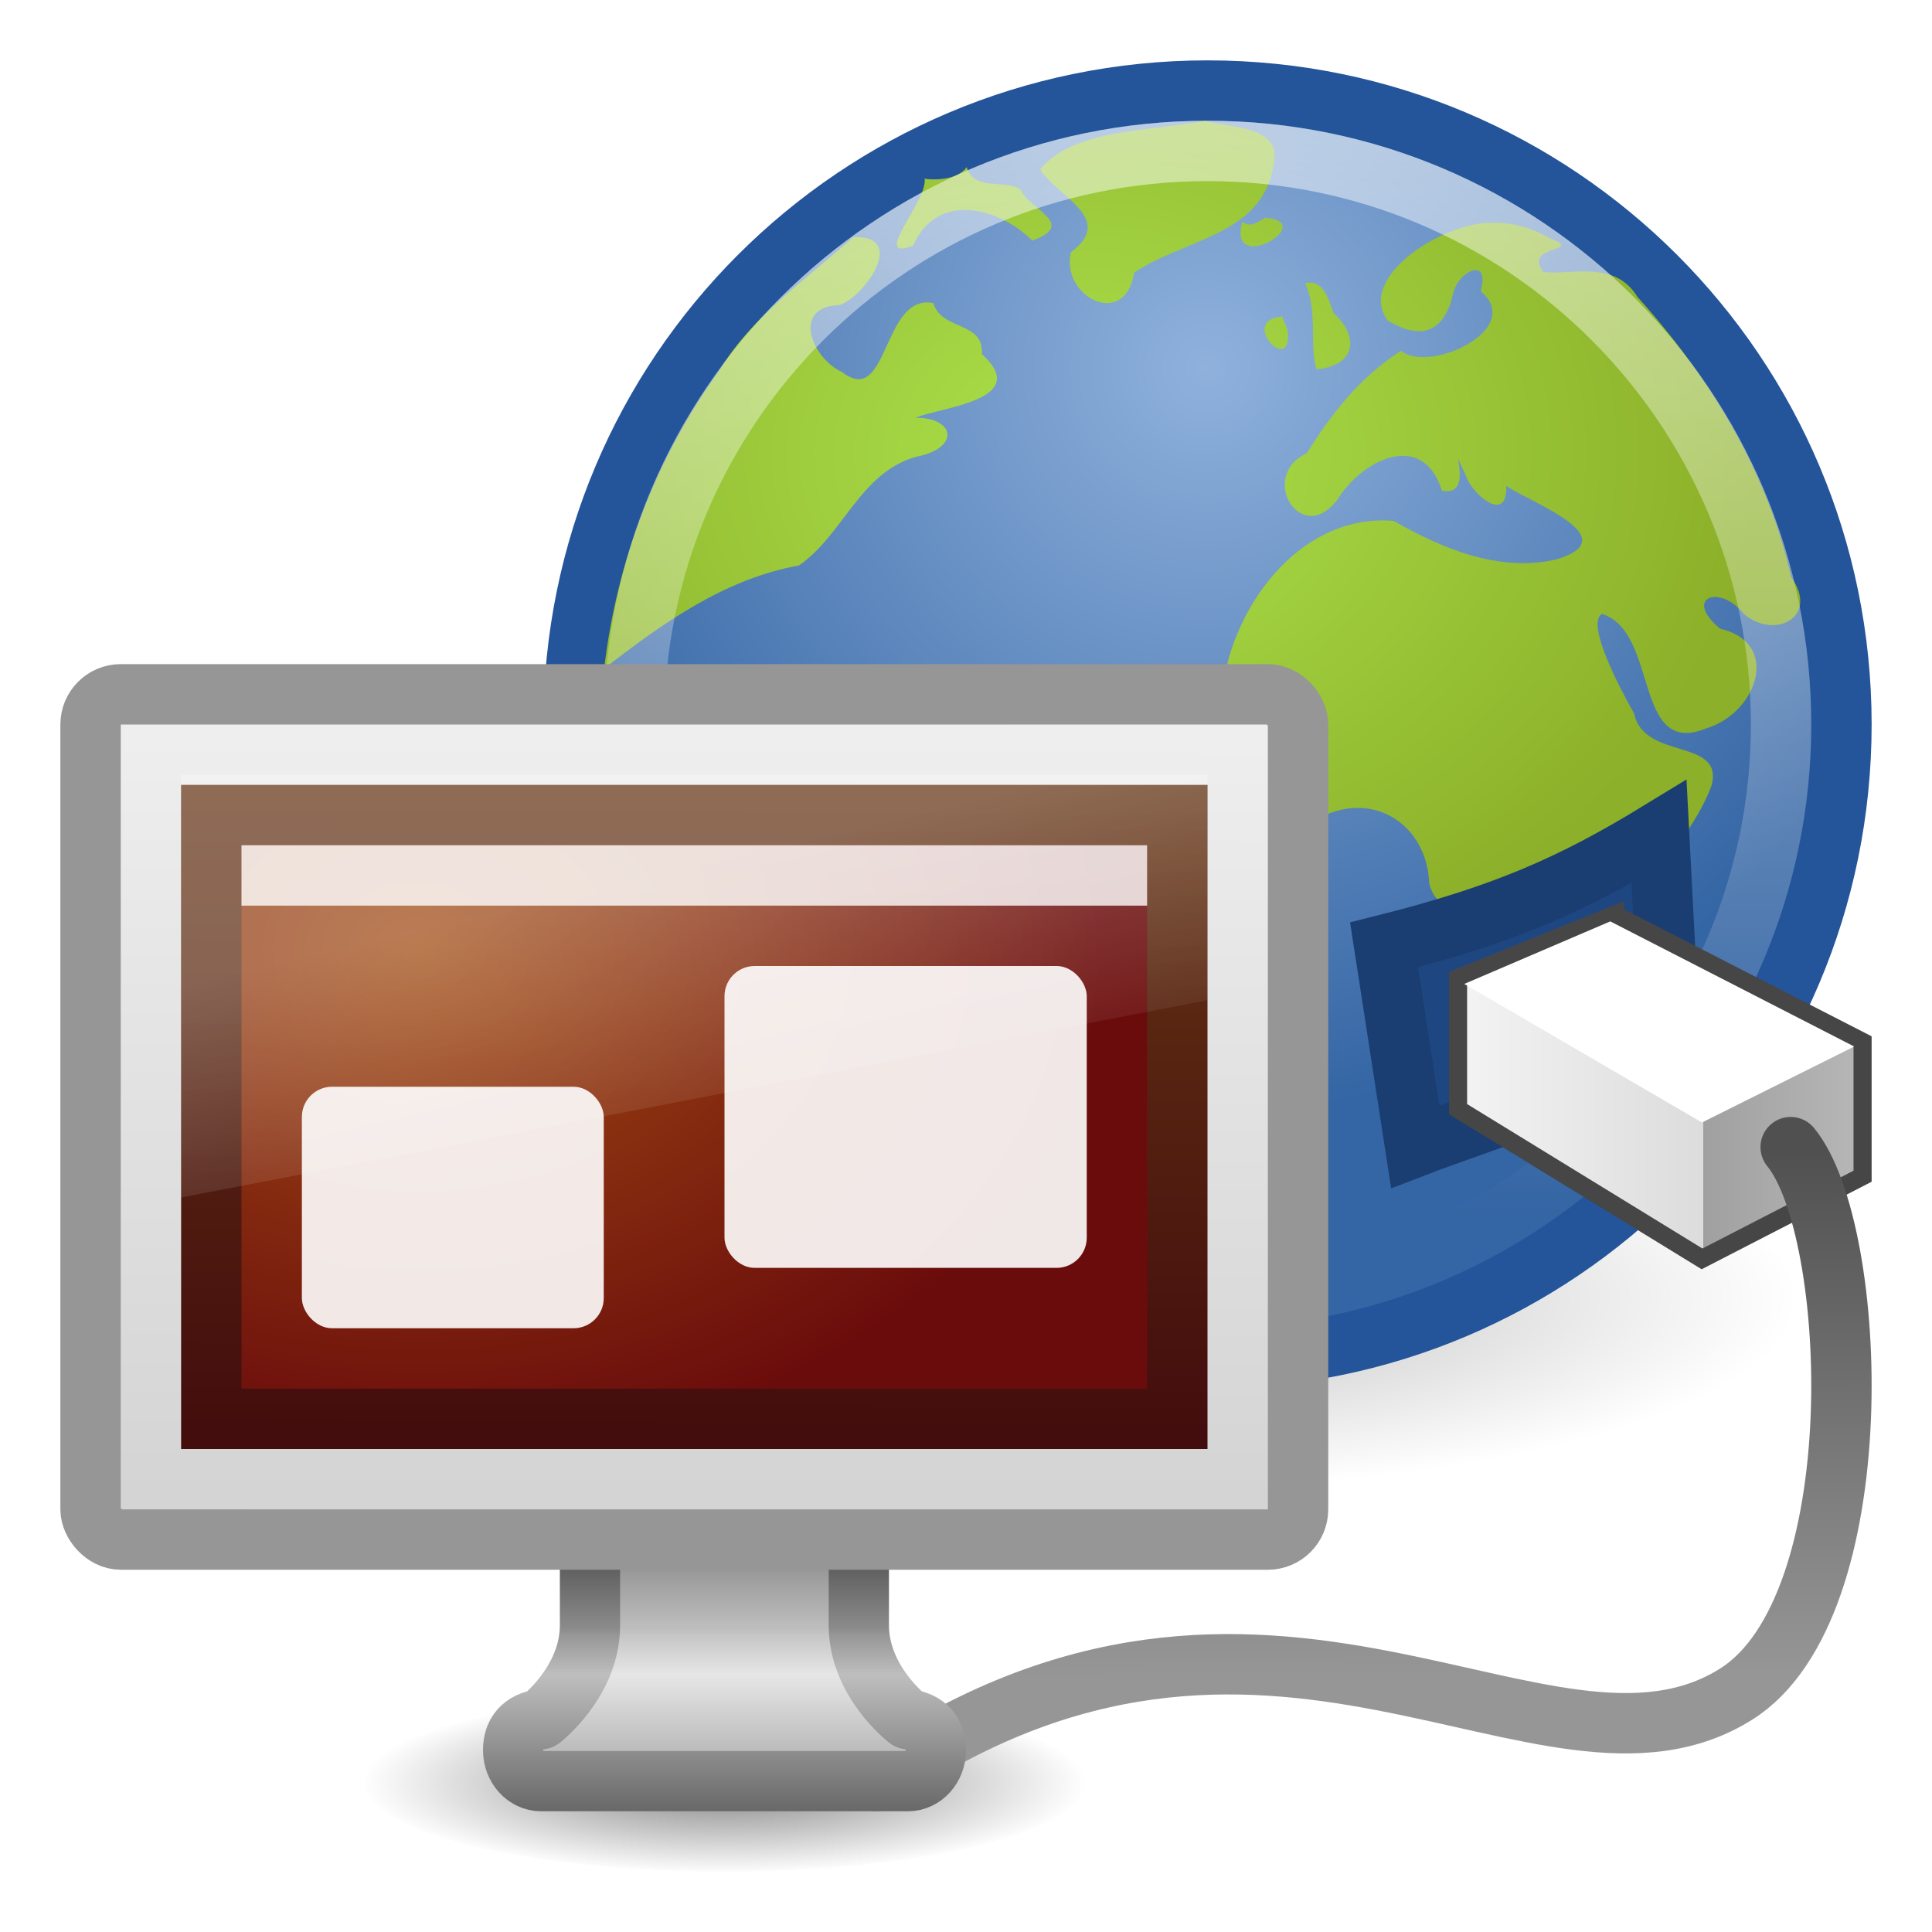 <?xml version="1.0" encoding="UTF-8" standalone="no"?>
<!-- Created with Inkscape (http://www.inkscape.org/) -->

<svg
   xmlns:svg="http://www.w3.org/2000/svg"
   xmlns="http://www.w3.org/2000/svg"
   xmlns:xlink="http://www.w3.org/1999/xlink"
   version="1.1"
   width="32"
   height="32"
   id="svg7324">
  <defs
     id="defs7326">
    <linearGradient
       id="linearGradient3269">
      <stop
         id="stop3271"
         style="stop-color:#787878;stop-opacity:1"
         offset="0" />
      <stop
         id="stop3273"
         style="stop-color:#bebebe;stop-opacity:1"
         offset="0.344" />
      <stop
         id="stop3275"
         style="stop-color:#c8c8c8;stop-opacity:1"
         offset="0.373" />
      <stop
         id="stop3277"
         style="stop-color:#e6e6e6;stop-opacity:1"
         offset="0.49" />
      <stop
         id="stop3279"
         style="stop-color:#8c8c8c;stop-opacity:1"
         offset="1" />
    </linearGradient>
    <linearGradient
       id="linearGradient3257">
      <stop
         id="stop3259"
         style="stop-color:#3c3c3c;stop-opacity:1"
         offset="0" />
      <stop
         id="stop3261"
         style="stop-color:#8c8c8c;stop-opacity:1"
         offset="0.348" />
      <stop
         id="stop3263"
         style="stop-color:#969696;stop-opacity:1"
         offset="0.366" />
      <stop
         id="stop3265"
         style="stop-color:#bebebe;stop-opacity:1"
         offset="0.494" />
      <stop
         id="stop3267"
         style="stop-color:#5a5a5a;stop-opacity:1"
         offset="1" />
    </linearGradient>
    <linearGradient
       id="linearGradient3696">
      <stop
         id="stop3698"
         style="stop-color:#969696;stop-opacity:1"
         offset="0" />
      <stop
         id="stop3700"
         style="stop-color:#505050;stop-opacity:1"
         offset="1" />
    </linearGradient>
    <linearGradient
       id="linearGradient3855">
      <stop
         id="stop3857"
         style="stop-color:#f5f5f5;stop-opacity:1"
         offset="0" />
      <stop
         id="stop3859"
         style="stop-color:#dcdcdc;stop-opacity:1"
         offset="0.556" />
      <stop
         id="stop3861"
         style="stop-color:#a0a0a0;stop-opacity:1"
         offset="0.556" />
      <stop
         id="stop3863"
         style="stop-color:#bebebe;stop-opacity:1"
         offset="1" />
    </linearGradient>
    <linearGradient
       id="linearGradient8918">
      <stop
         id="stop8920"
         style="stop-color:#abe14b;stop-opacity:1"
         offset="0" />
      <stop
         id="stop8922"
         style="stop-color:#8cb029;stop-opacity:1"
         offset="1" />
    </linearGradient>
    <filter
       color-interpolation-filters="sRGB"
       id="filter14190">
      <feGaussianBlur
         stdDeviation="0.789"
         id="feGaussianBlur14192" />
    </filter>
    <linearGradient
       id="linearGradient6602">
      <stop
         id="stop6604"
         style="stop-color:white;stop-opacity:1"
         offset="0" />
      <stop
         id="stop6606"
         style="stop-color:white;stop-opacity:0"
         offset="1" />
    </linearGradient>
    <linearGradient
       id="linearGradient6592">
      <stop
         id="stop6594"
         style="stop-color:white;stop-opacity:0.275"
         offset="0" />
      <stop
         id="stop6596"
         style="stop-color:white;stop-opacity:0"
         offset="1" />
    </linearGradient>
    <linearGradient
       id="linearGradient6560">
      <stop
         id="stop6562"
         style="stop-color:#a14c13;stop-opacity:1"
         offset="0" />
      <stop
         id="stop6564"
         style="stop-color:#6b0c0c;stop-opacity:1"
         offset="1" />
    </linearGradient>
    <linearGradient
       id="linearGradient6568">
      <stop
         id="stop6570"
         style="stop-color:#430d0d;stop-opacity:1"
         offset="0" />
      <stop
         id="stop6572"
         style="stop-color:#643314;stop-opacity:1"
         offset="1" />
    </linearGradient>
    <linearGradient
       id="linearGradient6544">
      <stop
         id="stop6546"
         style="stop-color:#f0f0f0;stop-opacity:1"
         offset="0" />
      <stop
         id="stop6548"
         style="stop-color:#d2d2d2;stop-opacity:1"
         offset="1" />
    </linearGradient>
    <linearGradient
       id="linearGradient10691">
      <stop
         id="stop10693"
         style="stop-color:black;stop-opacity:1"
         offset="0" />
      <stop
         id="stop10695"
         style="stop-color:black;stop-opacity:0"
         offset="1" />
    </linearGradient>
    <linearGradient
       id="linearGradient8647">
      <stop
         id="stop8649"
         style="stop-color:#8fb1dc;stop-opacity:1"
         offset="0" />
      <stop
         id="stop8651"
         style="stop-color:#3465a4;stop-opacity:1"
         offset="1" />
    </linearGradient>
    <radialGradient
       cx="26.443"
       cy="11.03"
       r="15.5"
       fx="26.443"
       fy="11.03"
       id="radialGradient4496"
       xlink:href="#linearGradient8918"
       gradientUnits="userSpaceOnUse"
       gradientTransform="matrix(1.013,-0.012,0.01,0.812,-0.154,3.738)" />
    <linearGradient
       x1="12.938"
       y1="8.438"
       x2="15.25"
       y2="19.812"
       id="linearGradient2915"
       xlink:href="#linearGradient6592"
       gradientUnits="userSpaceOnUse"
       gradientTransform="matrix(0.405,0,0,0.467,1.786,11.434)" />
    <radialGradient
       cx="12.244"
       cy="4.863"
       r="21"
       fx="12.244"
       fy="4.863"
       id="radialGradient2926"
       xlink:href="#linearGradient6560"
       gradientUnits="userSpaceOnUse"
       gradientTransform="matrix(0.54,0.007,-0.005,0.399,0.328,13.714)" />
    <linearGradient
       x1="24.875"
       y1="29"
       x2="25"
       y2="3"
       id="linearGradient2928"
       xlink:href="#linearGradient6568"
       gradientUnits="userSpaceOnUse"
       gradientTransform="matrix(0.39,0,0,0.4,2.134,12.1)" />
    <linearGradient
       x1="20.147"
       y1="-0"
       x2="20.104"
       y2="31.983"
       id="linearGradient2931"
       xlink:href="#linearGradient6544"
       gradientUnits="userSpaceOnUse"
       gradientTransform="matrix(0.426,0,0,0.452,1.27,11.267)" />
    <linearGradient
       x1="321.578"
       y1="86.05"
       x2="321.578"
       y2="96.245"
       id="linearGradient2937"
       xlink:href="#linearGradient3269"
       gradientUnits="userSpaceOnUse"
       gradientTransform="matrix(0.41,0,0,0.513,-119.323,-18.968)" />
    <linearGradient
       x1="22.452"
       y1="30.05"
       x2="22.452"
       y2="40.186"
       id="linearGradient2939"
       xlink:href="#linearGradient3257"
       gradientUnits="userSpaceOnUse"
       gradientTransform="matrix(0.412,0,0,0.513,2.116,9.757)" />
    <linearGradient
       x1="46.224"
       y1="41.508"
       x2="46.164"
       y2="29.439"
       id="linearGradient2951"
       xlink:href="#linearGradient3696"
       gradientUnits="userSpaceOnUse"
       gradientTransform="matrix(0.679,0,0,0.719,-0.432,-2.13)" />
    <linearGradient
       x1="136.311"
       y1="29.457"
       x2="147.194"
       y2="29.457"
       id="linearGradient2954"
       xlink:href="#linearGradient3855"
       gradientUnits="userSpaceOnUse"
       gradientTransform="matrix(0.714,0,0,0.742,-73.436,-3.131)" />
    <linearGradient
       x1="29.5"
       y1="-1.773"
       x2="29.5"
       y2="31.525"
       id="linearGradient2963"
       xlink:href="#linearGradient6602"
       gradientUnits="userSpaceOnUse"
       gradientTransform="matrix(0.633,0,0,0.633,1.317,0.283)" />
    <radialGradient
       cx="6.703"
       cy="73.616"
       r="7.228"
       fx="6.703"
       fy="73.616"
       id="radialGradient2968"
       xlink:href="#linearGradient10691"
       gradientUnits="userSpaceOnUse"
       gradientTransform="matrix(0.83,0,0,0.208,6.436,14.224)" />
    <radialGradient
       cx="62.2"
       cy="-8.726"
       r="9.755"
       fx="62.2"
       fy="-8.726"
       id="radialGradient2971"
       xlink:href="#linearGradient8647"
       gradientUnits="userSpaceOnUse"
       gradientTransform="matrix(1.273,0,0,1.273,-59.199,17.194)" />
    <radialGradient
       cx="16.537"
       cy="31.564"
       r="16.336"
       fx="16.537"
       fy="31.564"
       id="radialGradient2974"
       xlink:href="#linearGradient10691"
       gradientUnits="userSpaceOnUse" />
  </defs>
  <path
     d="m 32.872,31.564 a 16.336,16.336 0 1 1 -32.671,0 16.336,16.336 0 1 1 32.671,0 z"
     transform="matrix(0.658,0,0,0.192,8.114,15.441)"
     id="path7005"
     style="opacity:0.5;fill:url(#radialGradient2974);fill-opacity:1;fill-rule:nonzero;stroke:none;filter:url(#filter14190)" />
  <path
     d="M 30.5,12 C 30.5,17.799 25.799,22.5 20,22.5 14.201,22.5 9.5,17.799 9.5,12 9.5,6.201 14.201,1.5 20,1.5 25.799,1.5 30.5,6.201 30.5,12 l 0,0 z"
     id="path6495"
     style="fill:url(#radialGradient2971);fill-opacity:1;fill-rule:nonzero;stroke:#24549a;stroke-width:1;stroke-miterlimit:4;stroke-opacity:1;stroke-dasharray:none" />
  <path
     d="M 18,29.5 C 18,30.328 15.314,31 12,31 8.686,31 6,30.328 6,29.5 6,28.672 8.686,28 12,28 15.314,28 18,28.672 18,29.5 l 0,0 z"
     id="path2589"
     style="opacity:0.5;fill:url(#radialGradient2968);fill-opacity:1;fill-rule:nonzero;stroke:none;stroke-width:0.8;marker:none;visibility:visible;display:inline;overflow:visible" />
  <g
     transform="matrix(0.713,0,0,0.72,-1.137,-1.403)"
     id="g7013">
    <path
       d="m 29.589,4.728 c -1.242,0.244 -3.044,0.168 -3.831,1.117 0.389,0.627 1.769,1.129 0.715,1.905 -0.246,1.022 1.255,1.789 1.468,0.472 1.167,-0.795 3.075,-0.848 3.255,-2.602 0.119,-0.781 -1.112,-0.737 -1.605,-0.892 z m 0.867,2.319 c -0.366,1.283 1.811,0.004 0.523,-0.09 -0.149,0.096 -0.35,0.247 -0.523,0.09 z M 24.05,5.792 c -0.253,0.377 -1.054,0.275 -0.978,0.258 0.099,0.5 -1.288,1.935 -0.266,1.551 0.575,-1.284 2.015,-0.86 2.771,-0.117 1.06,-0.387 -0.089,-0.721 -0.281,-1.184 -0.391,-0.231 -1.074,0.052 -1.246,-0.508 z m 12.254,1.282 c -1.104,-0.062 -3.222,1.228 -2.474,2.249 0.829,0.493 1.336,0.223 1.527,-0.644 0.126,-0.5 0.855,-0.844 0.637,-0.03 1.039,0.867 -1.189,1.9 -1.856,1.37 -0.962,0.615 -1.616,1.45 -2.186,2.356 -1.139,0.52 -0.141,2.171 0.709,1.071 0.586,-0.938 1.989,-1.609 2.429,-0.21 0.833,0.171 0.067,-1.408 0.563,-0.331 0.148,0.425 0.966,1.11 0.932,0.223 0.583,0.387 2.82,1.195 1.163,1.69 -1.323,0.304 -2.647,-0.248 -3.777,-0.886 -2.094,-0.177 -3.642,1.826 -3.952,3.686 -0.266,1.325 0.568,3.544 2.247,3.134 1.266,-0.636 2.48,0.191 2.531,1.524 0.203,0.797 1.113,0.631 1.715,0.906 1.125,0.331 2.25,0.662 3.375,0.993 -0.627,-1.585 0.972,-2.793 1.468,-4.159 0.289,-1.1 -1.571,-0.567 -1.799,-1.652 -0.339,-0.592 -1.126,-2.076 -0.748,-2.293 1.335,0.414 0.716,3.33 2.429,2.631 1.173,-0.35 1.747,-1.966 0.315,-2.291 -0.872,-0.718 -0.004,-1.042 0.552,-0.338 0.72,0.604 1.759,0.068 1.103,-0.844 C 42.655,12.812 41.304,10.609 39.635,8.78 39.1,7.922 38.134,8.281 37.449,8.206 36.94,7.562 38.478,7.757 37.57,7.417 37.19,7.192 36.747,7.068 36.304,7.074 z m -14.884,0.327 c -1.092,0.975 -2.342,1.804 -3.117,3.075 -1.473,2.006 -2.386,4.397 -2.674,6.854 1.35,-1.041 2.804,-2.068 4.526,-2.373 1.029,-0.706 1.413,-2.131 2.717,-2.5 1.04,-0.196 0.914,-0.906 -0.016,-0.899 0.619,-0.248 2.724,-0.41 1.546,-1.465 0.059,-0.759 -0.95,-0.54 -1.124,-1.172 -1.194,-0.238 -1.034,2.432 -2.123,1.584 -0.67,-0.288 -1.221,-1.499 -0.044,-1.541 0.566,-0.204 1.579,-1.598 0.31,-1.562 z m 10.491,1.064 c 0.306,0.614 0.093,1.465 0.268,1.978 0.913,-0.078 1.004,-0.749 0.39,-1.297 -0.103,-0.291 -0.226,-0.789 -0.657,-0.681 z m -0.532,0.764 c -1.047,0.088 0.272,1.422 0.125,0.305 l -0.059,-0.14 -0.067,-0.165 z"
       id="path7015"
       style="fill:url(#radialGradient4496);fill-opacity:1;fill-rule:nonzero;stroke:none" />
  </g>
  <path
     d="M 29.5,12 C 29.5,17.247 25.246,21.5 20,21.5 14.753,21.5 10.5,17.246 10.5,12 c 0,-5.247 4.253,-9.5 9.5,-9.5 5.246,0 9.5,4.253 9.5,9.5 l 0,0 z"
     id="path6495-2"
     style="opacity:0.6;fill:none;stroke:url(#linearGradient2963);stroke-width:1;stroke-miterlimit:4;stroke-dasharray:none" />
  <path
     d="m 27.647,17.031 c -1.169,0.991 -3.101,1.534 -4.206,1.962 L 22.925,15.651 c 1.968,-0.495 3.101,-0.989 4.553,-1.876 l 0.169,3.255 z"
     id="path7111"
     style="fill:#1e4782;fill-opacity:1;fill-rule:evenodd;stroke:#1a3e72;stroke-width:1px;stroke-linecap:butt;stroke-linejoin:miter;stroke-opacity:1" />
  <path
     d="M 26.746,15.15 24.15,16.201 l 0,2.17 4.041,2.48 2.659,-1.369 0,-2.226 -4.104,-2.104 z"
     id="path8110"
     style="fill:url(#linearGradient2954);fill-opacity:1;fill-rule:evenodd;stroke:#464646;stroke-width:0.3;stroke-miterlimit:4;stroke-opacity:1;stroke-dasharray:none" />
  <path
     d="m 29.659,19 c 1.13,1.374 1.383,7.629 -0.906,9.062 C 25.604,30.034 21,25 14.5,29.5"
     id="path7035"
     style="fill:none;stroke:url(#linearGradient2951);stroke-width:1;stroke-linecap:round;stroke-linejoin:miter;stroke-miterlimit:4;stroke-opacity:1;stroke-dasharray:none" />
  <path
     d="m 30.712,17.334 -4.041,-2.073 -2.418,1.036 3.937,2.295 2.521,-1.258 z"
     id="path8108"
     style="fill:white;fill-opacity:1;fill-rule:evenodd;stroke:none" />
  <path
     d="m 9.772,23.346 c 0,0 0,3.59 0,3.59 -0.009,0.924 -0.811,1.539 -0.811,1.539 -0.308,0.045 -0.462,0.229 -0.462,0.513 0,0.284 0.208,0.513 0.462,0.513 l 6.078,0 c 0.254,0 0.462,-0.229 0.462,-0.513 0,-0.284 -0.153,-0.468 -0.462,-0.513 0,0 -0.805,-0.614 -0.814,-1.539 0,0 0,-3.59 0,-3.59 l -4.453,0 z"
     id="path4675"
     style="fill:url(#linearGradient2937);fill-opacity:1;stroke:url(#linearGradient2939);stroke-width:0.998;stroke-linecap:round;stroke-linejoin:round;stroke-miterlimit:4;stroke-opacity:1;stroke-dasharray:none;stroke-dashoffset:0.5;display:inline;enable-background:new" />
  <rect
     width="20"
     height="14"
     rx="0.5"
     ry="0.5"
     x="1.5"
     y="11.5"
     id="rect2722"
     style="fill:url(#linearGradient2931);fill-opacity:1;stroke:#969696;stroke-width:1;stroke-linecap:round;stroke-linejoin:round;stroke-miterlimit:4;stroke-opacity:1;stroke-dasharray:none;stroke-dashoffset:0.5" />
  <rect
     width="16"
     height="10"
     x="3.5"
     y="13.5"
     id="rect2716"
     style="fill:url(#radialGradient2926);fill-opacity:1;fill-rule:evenodd;stroke:url(#linearGradient2928);stroke-width:1;stroke-linecap:butt;stroke-linejoin:miter;stroke-miterlimit:4;stroke-opacity:1;stroke-dasharray:none;display:inline;enable-background:new" />
  <rect
     width="15"
     height="1"
     x="4"
     y="14"
     id="rect4934"
     style="opacity:0.8;fill:white;fill-opacity:1;stroke:none" />
  <rect
     width="5"
     height="4"
     rx="0.5"
     ry="0.5"
     x="5"
     y="18"
     id="rect4936"
     style="opacity:0.9;fill:white;fill-opacity:1;stroke:none" />
  <rect
     width="6"
     height="5"
     rx="0.5"
     ry="0.5"
     x="12"
     y="16"
     id="rect4936-2"
     style="opacity:0.9;fill:white;fill-opacity:1;stroke:none" />
  <path
     d="m 3,12.834 17,0 0,3.733 -17,3.267 0,-7 z"
     id="rect6588"
     style="fill:url(#linearGradient2915);fill-opacity:1;stroke:none" />
</svg>
